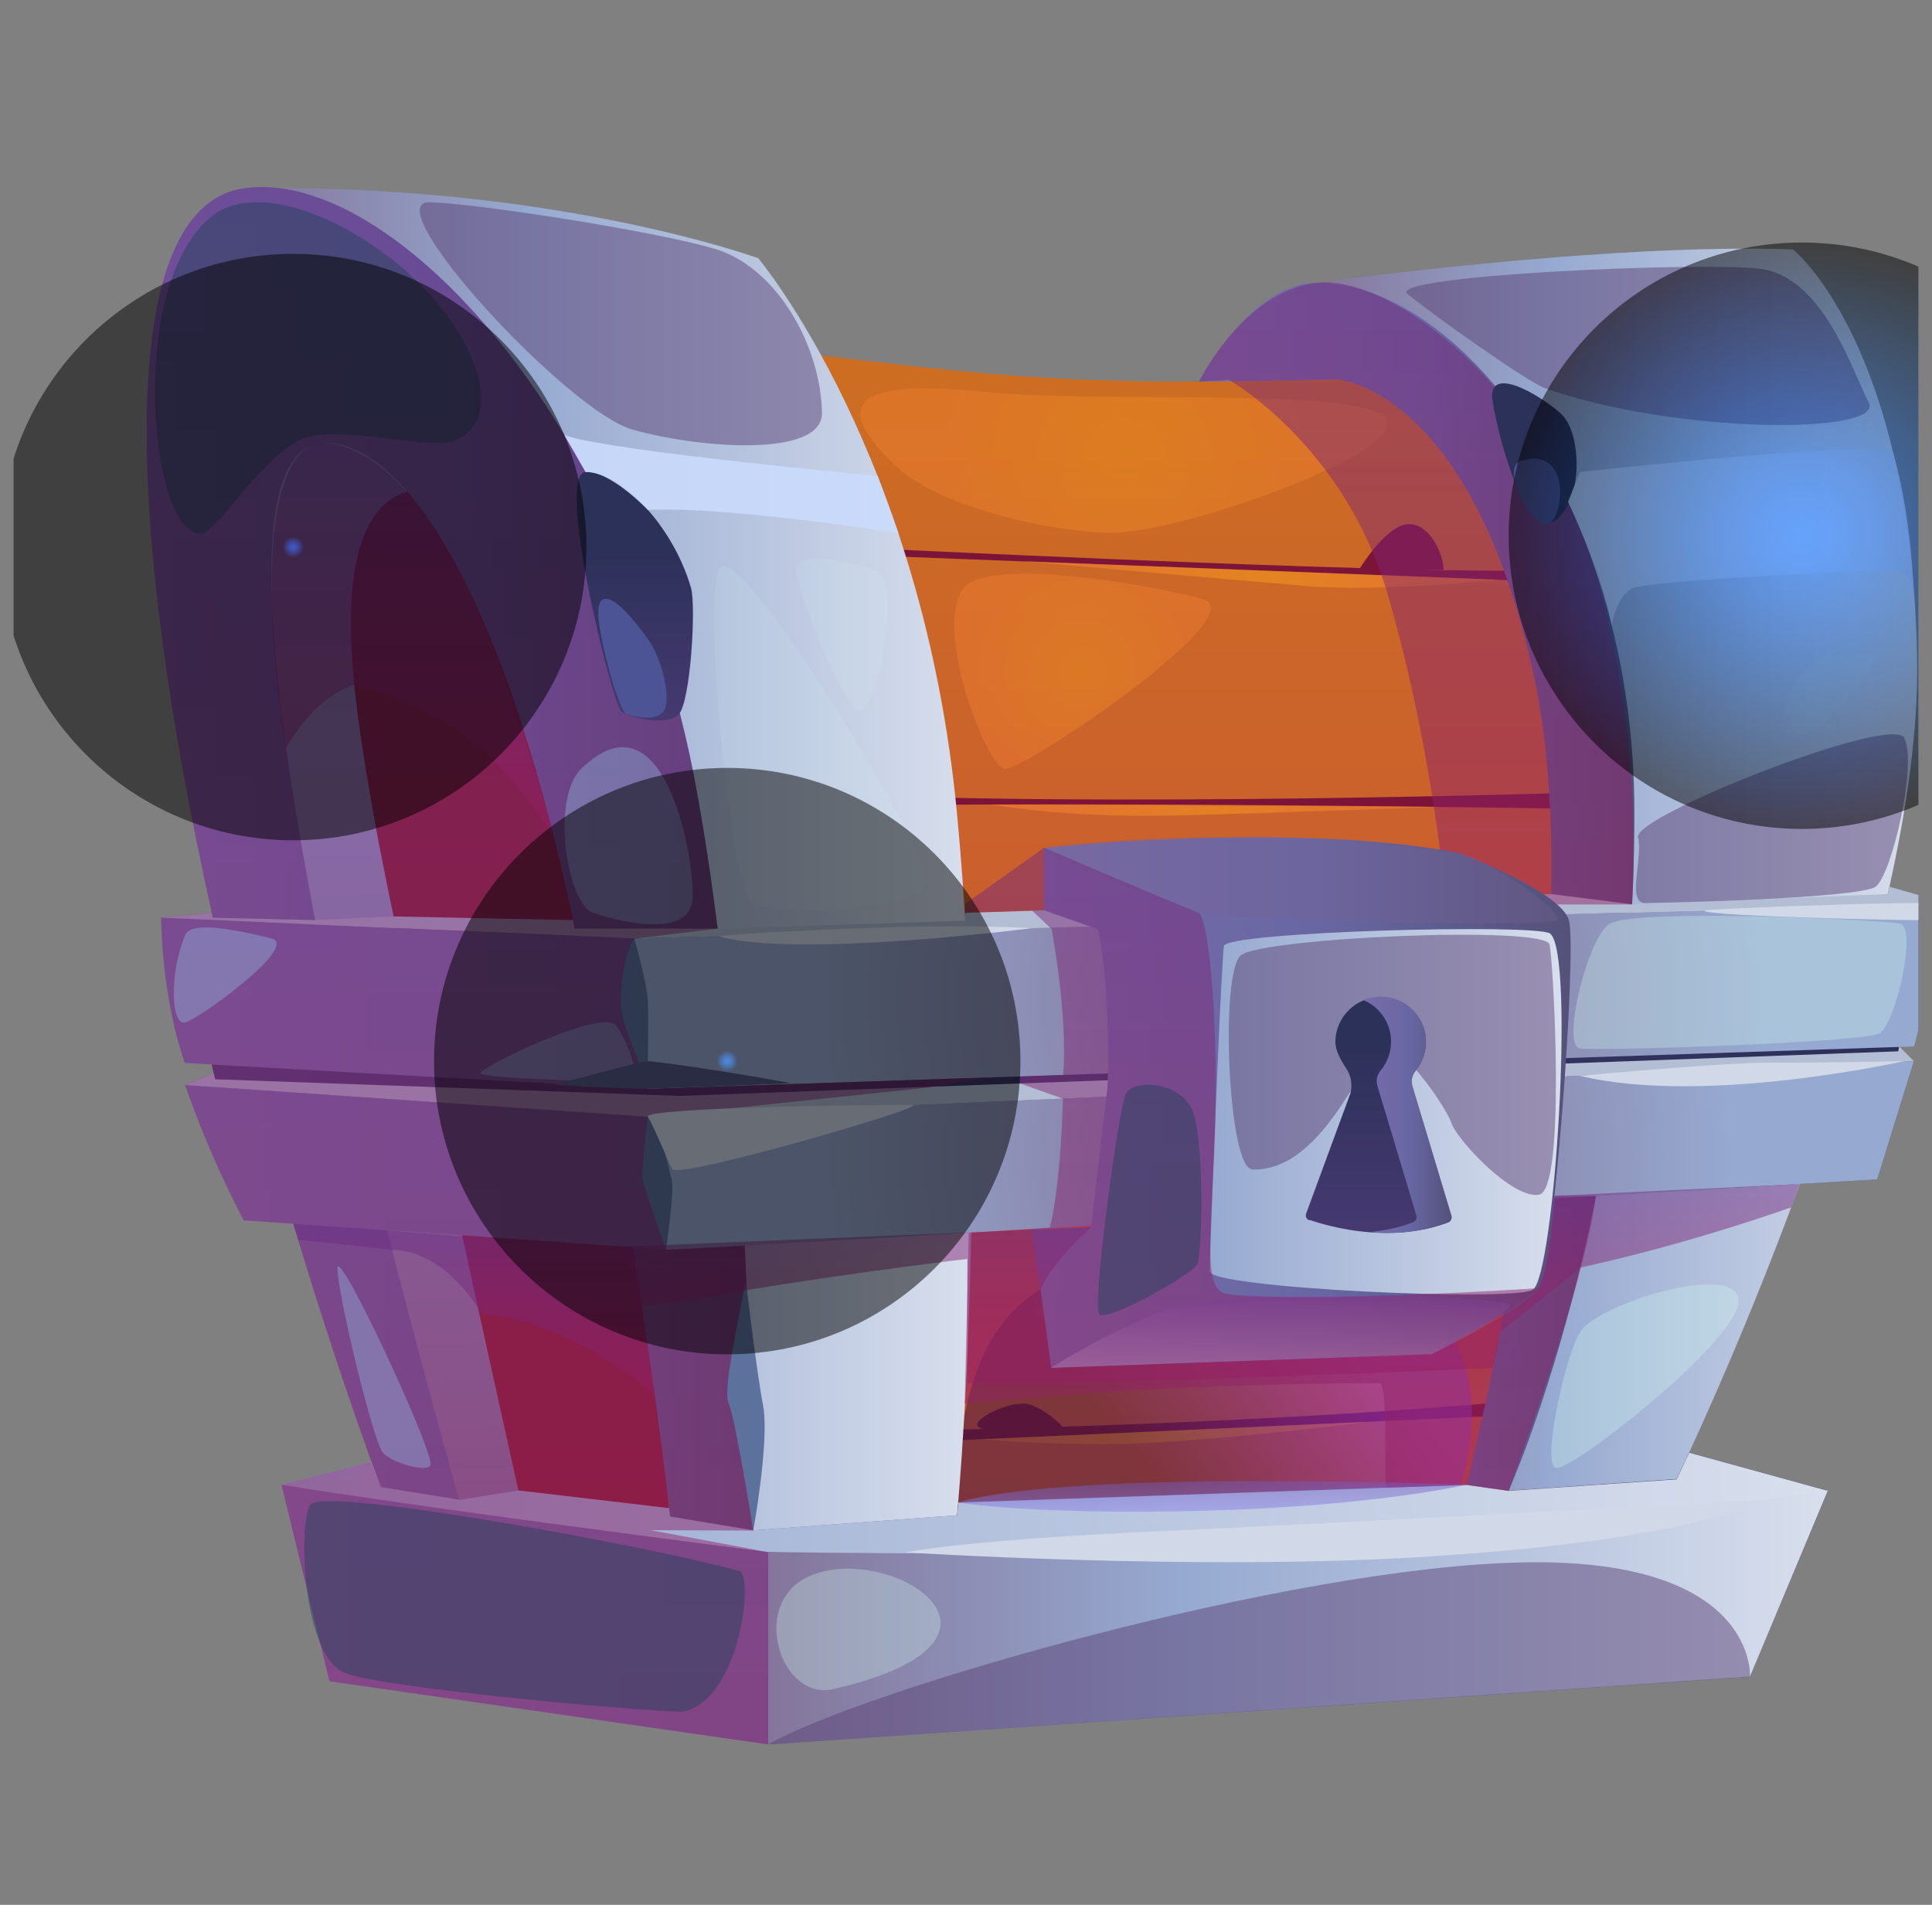 <svg width="71" height="70" viewBox="0 0 71 70" fill="none" xmlns="http://www.w3.org/2000/svg">
<rect x="0" y="0" width="71" height="70" fill="#808080" stroke="none"/>
<g clip-path="url(#clip0_192_3237)">
<g clip-path="url(#clip1_192_3237)">
<path d="M15.08 55.871C15.08 55.871 5.889 24.77 7.709 17.382C9.536 9.995 13.771 5.886 21.487 18.465C30.482 33.121 27.878 57.055 27.878 57.055L15.08 55.871Z" fill="#8C1927"/>
<path d="M58.916 55.808L27.878 57.055C27.878 57.055 28.96 41.316 25.557 28.808C22.154 16.3 16.013 11.407 13.77 10.576C13.77 10.576 28.458 13.148 37.422 13.814C46.385 14.481 57.921 13.399 61.575 12.654C61.575 12.654 66.061 35.725 58.916 55.808Z" fill="url(#paint0_linear_192_3237)"/>
<path d="M29.266 20.018C29.266 20.018 51.553 21.139 56.776 20.951L57.215 21.39L28.223 20.268L29.266 20.018Z" fill="#7C1338"/>
<path d="M29.086 29.106C40.104 29.726 58.65 29.106 58.65 29.106L57.968 29.726C57.968 29.726 36.614 29.349 26.78 29.726L29.086 29.106Z" fill="#7C1338"/>
<path d="M33.273 52.57C33.273 52.57 47.06 52.397 58.023 51.26C58.203 51.244 57.717 51.911 57.717 51.911C57.717 51.911 32.066 53.064 32.254 53.064C32.442 53.064 33.273 52.57 33.273 52.57Z" fill="#7C1338"/>
<path opacity="0.46" d="M37.579 20.621C37.579 20.621 45.389 21.319 48.063 21.539C50.738 21.758 55.129 21.304 55.129 21.304L37.579 20.621Z" fill="url(#paint1_radial_192_3237)"/>
<path opacity="0.46" d="M36.426 29.561L52.831 29.647C52.831 29.647 47.106 29.875 43.091 29.969C39.076 30.063 36.434 29.561 36.434 29.561H36.426Z" fill="url(#paint2_radial_192_3237)"/>
<path opacity="0.46" d="M36.159 52.891C36.285 52.891 50.243 52.255 50.243 52.255C50.243 52.255 43.437 53.134 40.143 53.071C36.842 53.008 36.159 52.891 36.159 52.891Z" fill="url(#paint3_radial_192_3237)"/>
<path style="mix-blend-mode:screen" opacity="0.3" d="M33.023 17.21C34.403 18.488 38.088 19.492 40.7 19.578C43.311 19.665 51.82 16.583 50.926 15.391C50.032 14.191 40.582 14.85 36.097 14.395C31.611 13.94 30.325 14.724 33.023 17.218V17.21Z" fill="url(#paint4_radial_192_3237)"/>
<path style="mix-blend-mode:screen" opacity="0.3" d="M35.43 21.602C34.261 22.935 36.222 28.173 36.92 28.252C37.626 28.338 46.134 22.566 44.221 22.025C42.315 21.484 36.418 20.465 35.422 21.594L35.43 21.602Z" fill="url(#paint5_radial_192_3237)"/>
<path d="M53.051 20.943C53.051 20.386 52.549 19.202 51.725 19.265C50.91 19.327 49.937 20.943 49.937 20.943H53.051Z" fill="#7C1338"/>
<path d="M36.159 52.514C35.226 52.373 37.202 51.33 37.924 51.636C38.645 51.95 39.045 52.428 39.045 52.428C39.045 52.428 37.665 52.734 36.159 52.506V52.514Z" fill="#7C1338"/>
<path style="mix-blend-mode:soft-light" opacity="0.5" d="M35.171 55.682C34.983 42.735 44.652 47.088 50.094 47.456C55.537 47.825 54.078 54.302 53.341 55.298C52.604 56.302 35.187 56.984 35.171 55.675V55.682Z" fill="url(#paint6_linear_192_3237)"/>
<path d="M27.878 9.494C27.878 9.494 20.326 6.726 8.955 6.922C8.955 6.922 18.828 10.145 22.898 21.437C26.968 32.729 27.682 56.616 27.682 56.616L35.171 55.683C35.171 55.683 36.402 42.9 35.171 29.914C33.924 16.716 27.87 9.494 27.87 9.494H27.878Z" fill="url(#paint7_linear_192_3237)"/>
<path d="M48.377 10.396C48.377 10.396 58.917 8.921 65.888 9.165C65.888 9.165 70.201 12.568 70.452 24.103C70.703 35.639 61.614 54.358 61.614 54.358L55.443 54.781C55.443 54.781 60.281 42.681 59.419 29.248C58.336 12.482 48.377 10.388 48.377 10.388V10.396Z" fill="url(#paint8_linear_192_3237)"/>
<path d="M16.256 17.963C11.402 17.406 13.018 25.867 13.771 30.165C14.515 34.462 19.558 57.055 19.558 57.055H16.633C16.633 57.055 11.841 39.128 10.03 29.483C8.218 19.837 9.097 16.222 11.277 15.289C13.457 14.355 16.256 17.963 16.256 17.963Z" fill="url(#paint9_linear_192_3237)"/>
<path d="M23.91 56.231L24.616 55.737L24.584 55.431C24.483 54.451 24.098 51.134 23.244 45.841C23.008 44.359 22.734 42.727 22.412 40.947C22.357 40.61 22.295 40.265 22.232 39.92C21.989 38.571 21.722 37.136 21.432 35.638C21.354 35.215 21.267 34.799 21.181 34.392C21.157 34.297 21.142 34.211 21.126 34.125L21.063 33.811C18.405 21.327 14.704 16.277 11.975 16.277C9.246 16.277 9.528 22.919 11.473 33.231C11.512 33.419 11.543 33.615 11.582 33.811C11.59 33.866 11.606 33.921 11.614 33.968C11.943 35.654 12.351 37.505 12.798 39.395C12.869 39.693 12.939 39.998 13.01 40.297C13.402 41.951 13.818 43.621 14.225 45.213C15.472 50.107 16.633 54.263 16.876 55.118C16.907 55.22 16.923 55.275 16.923 55.275L19.056 55.729L14.217 55.235C14.147 55.039 14.076 54.851 14.006 54.655L13.982 54.6C12.845 51.503 11.771 48.256 10.79 44.978C10.296 43.339 9.834 41.692 9.395 40.053C9.316 39.771 9.246 39.481 9.167 39.199C8.689 37.387 8.25 35.584 7.858 33.811C7.858 33.78 7.842 33.756 7.834 33.725L7.795 33.545C4.674 19.625 4.133 7.635 8.955 6.921C14.374 6.121 23.063 15.469 25.557 28.808C25.87 30.502 26.145 32.298 26.372 34.125C26.388 34.219 26.396 34.313 26.412 34.407C26.631 36.219 26.819 38.062 26.968 39.873C27 40.218 27.023 40.563 27.055 40.9C27.188 42.578 27.29 44.218 27.368 45.762C27.368 45.762 27.368 45.77 27.368 45.778C27.643 50.899 27.682 55.016 27.682 56.239C27.682 56.482 27.682 56.616 27.682 56.616L23.902 56.231H23.91Z" fill="url(#paint10_linear_192_3237)"/>
<path d="M48.377 10.395C45.962 10.395 44.064 14.018 44.064 14.018C44.064 14.018 47.71 13.995 49.083 13.932C49.083 13.932 54.008 14.159 56.344 24.722C58.752 35.591 53.898 54.561 53.898 54.561L55.443 54.78C55.443 54.78 60.062 44.578 60.062 29.843C60.062 18.645 53.733 10.395 48.385 10.395H48.377Z" fill="url(#paint11_linear_192_3237)"/>
<path d="M7.709 38.807L7.999 40.062L23.863 41.45L69.668 39.183L69.981 37.442L23.047 38.595L7.709 38.807Z" fill="url(#paint12_linear_192_3237)"/>
<path d="M71.699 33.231L70.46 37.991L26.968 39.873L26.482 39.897L23.816 40.014L22.232 39.928L12.79 39.403L9.159 39.199L6.799 39.066C5.928 36.595 5.928 33.725 5.928 33.725L7.842 33.812L11.606 33.976L21.173 34.4L23.306 34.494L26.404 34.415L71.699 33.239V33.231Z" fill="url(#paint13_linear_192_3237)"/>
<path d="M70.335 38.995L68.986 43.339L27.369 45.755L24.475 45.919L23.244 45.833L14.218 45.206L10.783 44.97L8.963 44.845C7.599 42.257 6.807 39.865 6.807 39.865L9.387 40.046L13.01 40.297L22.42 40.947L23.816 41.042L27.055 40.901L70.342 38.995H70.335Z" fill="url(#paint14_linear_192_3237)"/>
<path d="M23.314 34.486L23.816 40.014L70.342 38.454L71.699 33.231L23.314 34.486Z" fill="url(#paint15_radial_192_3237)"/>
<path d="M24.475 45.927L23.808 41.042L70.334 38.995L68.986 43.339C68.986 43.339 24.882 45.951 24.475 45.927Z" fill="url(#paint16_radial_192_3237)"/>
<path d="M6.799 39.873L7.858 39.45L7.905 39.661L24.977 40.273L69.762 38.634L69.793 38.454L70.334 38.995L23.808 41.042L6.799 39.873Z" fill="#B3BED4"/>
<path d="M67.174 54.781L64.312 61.619L28.231 64.105L12.108 61.784L10.344 54.561L13.645 53.73L13.974 54.593L13.99 54.655L16.868 55.118L19.056 54.781L24.585 55.432L24.616 55.738L27.682 56.239L35.179 55.683L35.218 55.212L53.898 54.561L55.443 54.781L61.614 54.35L62.077 53.377L67.174 54.781Z" fill="url(#paint17_linear_192_3237)"/>
<path d="M67.174 54.78C67.174 54.78 61.983 56.639 50.784 57.054C39.578 57.47 28.231 57.039 28.231 57.039C14.21 55.235 10.351 54.561 10.351 54.561L13.653 53.73L13.998 54.647L16.813 55.102C16.868 55.11 16.915 55.11 16.97 55.102L19.064 54.773L24.592 55.423L24.624 55.729L27.69 56.239L35.179 55.682L35.218 55.219L53.898 54.569L55.443 54.788L61.614 54.365L62.077 53.385L67.174 54.788V54.78Z" fill="url(#paint18_linear_192_3237)"/>
<path d="M28.231 57.039V64.104L64.312 61.611L67.174 54.773C67.174 54.773 59.583 56.004 48.871 56.733C41.045 57.266 28.223 57.031 28.223 57.031L28.231 57.039Z" fill="url(#paint19_linear_192_3237)"/>
<path d="M71.699 33.231L26.404 34.408L23.306 34.486L21.181 34.392L11.606 33.976L7.842 33.804L5.928 33.725L7.779 33.545L7.818 33.725L11.575 33.812L14.468 33.678L21.056 33.812L21.118 34.125H26.372L35.477 33.835L35.461 33.545L57.011 32.855L59.975 33.231L69.378 32.855L69.44 32.588L71.699 33.231Z" fill="#B3BED4"/>
<path d="M33.273 57.047C33.273 57.047 35.43 56.592 42.739 56.263C50.039 55.933 64.892 55.11 64.892 55.11C64.892 55.11 62.351 56.615 52.063 57.227C43.774 57.721 33.273 57.047 33.273 57.047Z" fill="#D1D9E8"/>
<path style="mix-blend-mode:multiply" opacity="0.49" d="M44.064 14.018C44.064 14.018 45.664 10.732 48.377 10.395C51.09 10.05 56.54 14.245 58.517 20.629C60.493 27.012 59.975 33.239 59.975 33.239H56.995L53.043 32.352C53.043 32.352 52.58 27.263 50.988 21.813C49.389 16.355 45.162 13.955 45.162 13.955L44.064 14.026V14.018Z" fill="url(#paint20_linear_192_3237)"/>
<path d="M38.37 33.45V31.161C38.37 31.161 47.71 30.165 53.647 31.357C53.647 31.357 57.348 32.752 57.654 33.811C57.968 34.87 57.081 46.829 56.532 47.339C55.544 48.264 52.611 49.77 52.611 49.77L38.629 50.271L37.916 45.174L40.096 45.103C40.096 45.103 40.441 42.194 40.692 40.014L40.723 39.316C40.723 39.316 40.786 36.015 40.347 34.148L38.363 33.45H38.37Z" fill="url(#paint21_linear_192_3237)"/>
<path d="M44.974 34.769C44.84 36.164 44.456 46.1 44.456 46.72C44.456 47.339 55.513 47.841 56.321 47.402C57.129 46.963 57.889 34.988 56.964 34.306C56.47 33.937 45.021 34.235 44.974 34.769Z" fill="url(#paint22_linear_192_3237)"/>
<g style="mix-blend-mode:soft-light" opacity="0.5">
<path d="M46.017 42.971C45.13 42.947 44.825 35.741 45.601 35.105C46.377 34.462 56.807 33.992 56.948 34.713C57.09 35.435 57.552 43.739 56.556 43.904C55.56 44.069 53.545 41.873 53.349 41.293C53.153 40.712 51.686 38.548 50.926 38.47C50.165 38.391 48.793 43.049 46.017 42.979V42.971Z" fill="#594275"/>
</g>
<g style="mix-blend-mode:screen" opacity="0.31">
<path d="M38.371 31.153C38.371 31.153 39.265 31.953 44.033 33.537C44.707 33.764 57.191 34.117 57.223 33.811C57.285 33.231 54.321 31.451 53.647 31.357C47.507 30.471 41.492 30.714 38.371 31.161V31.153Z" fill="#776191"/>
</g>
<path style="mix-blend-mode:multiply" opacity="0.5" d="M42.762 48.162C40.464 49.064 38.629 50.264 38.629 50.264L52.612 49.762C52.612 49.762 55.537 48.295 55.497 47.958C55.458 47.613 44.856 47.331 42.762 48.154V48.162Z" fill="url(#paint23_linear_192_3237)"/>
<path d="M48.126 44.83C48.785 45.057 51.075 45.731 53.215 44.924C53.31 44.885 53.357 44.782 53.333 44.688L51.89 39.897C51.843 39.701 51.89 39.497 52.023 39.348C52.298 39.011 52.447 38.556 52.384 38.07C52.282 37.325 51.671 36.729 50.926 36.65C49.922 36.541 49.075 37.325 49.075 38.297C49.075 38.603 49.279 38.972 49.467 39.254C49.655 39.528 49.71 39.866 49.624 40.187L48.001 44.594C47.961 44.696 48.016 44.814 48.118 44.845L48.126 44.83Z" fill="url(#paint24_linear_192_3237)"/>
<path d="M53.223 44.916C52.227 45.292 51.192 45.355 50.314 45.276C50.847 45.229 51.396 45.12 51.937 44.916C52.031 44.877 52.078 44.775 52.055 44.68L50.612 39.881C50.565 39.685 50.612 39.481 50.745 39.332C51.02 38.995 51.169 38.54 51.106 38.054C51.027 37.466 50.635 36.972 50.102 36.752C50.353 36.65 50.635 36.603 50.933 36.635C51.678 36.713 52.29 37.317 52.392 38.054C52.455 38.54 52.313 38.995 52.031 39.332C51.906 39.489 51.851 39.693 51.898 39.881L53.341 44.68C53.372 44.775 53.317 44.884 53.223 44.916Z" fill="url(#paint25_linear_192_3237)"/>
<path d="M54.854 14.764C55.09 16.175 55.889 18.998 56.697 19.163C57.129 19.249 57.254 19.093 57.489 18.771C58.148 17.877 58.062 15.862 57.379 15.219C56.697 14.575 54.603 13.297 54.854 14.764Z" fill="url(#paint26_linear_192_3237)"/>
<path d="M55.913 16.928C55.137 17.155 56.18 19.202 56.807 19.265C57.427 19.327 57.866 16.363 55.913 16.928Z" fill="#4C5496"/>
<path style="mix-blend-mode:multiply" opacity="0.49" d="M55.442 54.781C55.442 54.781 58.211 47.402 58.65 43.944H57.128C57.128 43.944 56.909 46.531 56.54 47.339C56.54 47.339 48.197 47.888 45.169 47.566C44.213 47.465 44.471 45.92 44.636 41.991C44.801 38.062 44.456 33.678 44.032 33.537C43.617 33.396 38.37 31.153 38.37 31.153L35.446 33.231L35.469 33.545L37.931 33.467L38.645 34.141C38.645 34.141 39.257 37.364 39.069 39.505L37.492 39.56V39.819L39.061 40.375C39.061 40.375 39.006 43.395 38.582 45.112L35.602 45.308L35.453 51.582C35.453 51.582 42.48 50.829 50.682 50.829C51.004 50.829 50.863 53.275 50.933 54.671L53.905 54.569L55.45 54.789L55.442 54.781Z" fill="url(#paint27_linear_192_3237)"/>
<path style="mix-blend-mode:multiply" opacity="0.49" d="M28.231 57.039V64.105L12.108 61.784L10.344 54.561L13.645 53.73L13.966 54.593C12.829 51.495 11.755 48.248 10.775 44.971L8.956 44.845C7.591 42.257 6.799 39.865 6.799 39.865L7.858 39.442C7.779 39.16 7.858 39.395 7.779 39.113L6.791 39.058C5.921 36.587 5.921 33.717 5.921 33.717L7.779 33.537C4.674 19.625 4.133 7.635 8.956 6.921C14.374 6.122 23.063 15.469 25.557 28.808C25.871 30.502 26.145 32.298 26.372 34.125L23.314 34.494L23.816 40.014L36.387 39.591L34.042 39.975L23.808 41.05L24.475 45.935L27.368 45.786L27.682 56.247L23.91 56.232L28.231 57.039Z" fill="url(#paint28_linear_192_3237)"/>
<path style="mix-blend-mode:multiply" opacity="0.49" d="M14.398 45.927C16.421 45.951 17.692 48.272 17.692 48.272C17.692 48.272 20.758 48.398 24.059 51.26L23.244 45.841L17.072 45.441L14.218 45.214L10.783 44.978L10.955 45.559L14.398 45.927Z" fill="url(#paint29_linear_192_3237)"/>
<path style="mix-blend-mode:multiply" opacity="0.49" d="M11.967 16.277C9.991 16.151 9.458 20.935 10.501 27.514C10.501 27.514 11.402 25.742 12.963 25.177C12.963 25.177 15.621 25.64 17.856 27.671C19.213 28.91 20.358 30.761 20.358 30.761C20.358 30.761 18.507 23.789 16.547 20.37C14.586 16.943 12.877 16.34 11.975 16.285L11.967 16.277Z" fill="url(#paint30_linear_192_3237)"/>
<path d="M23.306 34.486C22.938 35.011 22.687 36.674 22.898 37.443C23.102 38.211 23.792 39.772 23.792 39.772C23.792 39.772 23.847 37.544 23.808 36.8C23.769 36.054 23.306 34.486 23.306 34.486Z" fill="#5C719C"/>
<path d="M23.808 41.041C24.389 41.779 24.561 42.939 24.679 43.316C24.804 43.692 24.475 45.927 24.475 45.927C24.475 45.927 23.604 43.535 23.604 43.175C23.604 42.814 23.808 41.041 23.808 41.041Z" fill="#5C719C"/>
<path d="M27.408 47.049C27.094 48.751 26.553 51.127 26.78 51.581C27.008 52.036 27.682 56.247 27.682 56.247C27.682 56.247 28.286 52.922 28.043 51.652C27.8 50.382 27.408 47.057 27.408 47.057V47.049Z" fill="#5C719C"/>
<path d="M21.526 17.343C20.381 17.374 22.514 25.883 22.828 26.134C23.142 26.385 24.498 26.691 24.938 26.259C25.377 25.828 25.588 22.252 25.392 21.601C24.718 19.264 22.765 17.312 21.526 17.351V17.343Z" fill="url(#paint31_linear_192_3237)"/>
<path d="M23.832 23.515C22.577 21.75 21.942 21.648 21.989 22.605C22.036 23.562 22.742 26.142 23.024 26.244C23.314 26.346 24.224 26.558 24.435 26.048C24.647 25.546 24.302 24.174 23.832 23.515Z" fill="#4C5496"/>
<g style="mix-blend-mode:soft-light" opacity="0.5">
<path d="M41.366 40.203C41.108 40.783 40.112 48.005 40.402 48.296C40.692 48.594 43.782 46.853 43.993 46.461C44.197 46.069 44.276 41.7 43.782 40.72C43.288 39.74 41.625 39.646 41.374 40.203H41.366Z" fill="#25425C"/>
</g>
<g style="mix-blend-mode:soft-light" opacity="0.29">
<path d="M22.64 37.693C23.102 38.258 23.541 39.771 23.306 39.771C23.071 39.771 17.715 39.646 17.66 39.442C17.597 39.246 22.106 37.042 22.64 37.685V37.693Z" fill="#9CE5FF"/>
</g>
<g style="mix-blend-mode:soft-light" opacity="0.5">
<path d="M27.172 57.737C24.412 56.929 11.857 54.584 11.402 55.298C10.947 56.011 11.112 60.881 12.688 61.485C14.264 62.089 24.686 62.975 25.094 62.897C27.172 62.52 27.721 57.894 27.172 57.729V57.737Z" fill="#25425C"/>
</g>
<g style="mix-blend-mode:soft-light" opacity="0.5">
<path d="M7.709 8.004C4.572 10.694 5.576 20.018 7.466 19.586C8.069 19.445 9.991 16.238 11.481 16.018C12.97 15.799 14.798 16.285 16.17 16.285C17.542 16.285 18.578 14.669 16.531 11.736C14.484 8.804 9.748 6.255 7.709 8.004Z" fill="#25425C"/>
</g>
<path d="M58.069 39.536C62.641 40.642 69.981 38.995 69.981 38.995C69.981 38.995 66.805 39.066 65.159 39.05C63.512 39.026 58.069 39.536 58.069 39.536Z" fill="#D1D9E8"/>
<path d="M26.404 34.408C29.29 35.223 37.916 34.11 37.916 34.11C37.916 34.11 35.783 33.953 31.619 34.11C27.462 34.267 26.404 34.408 26.404 34.408Z" fill="#D1D9E8"/>
<g style="mix-blend-mode:soft-light" opacity="0.5">
<path d="M51.725 10.803C52.902 11.752 56.18 14.057 56.783 14.269C61.638 15.971 69.291 15.971 68.672 14.787C68.052 13.602 66.994 10.121 64.625 9.87C62.257 9.619 50.894 10.129 51.725 10.803Z" fill="#594275"/>
</g>
<g style="mix-blend-mode:soft-light" opacity="0.3">
<path d="M58.07 48.947C57.56 49.707 56.619 53.832 57.184 53.95C57.74 54.075 63.951 49.221 63.888 47.786C63.826 46.351 58.775 47.88 58.07 48.939V48.947Z" fill="#D2FFF1"/>
</g>
<g style="mix-blend-mode:soft-light" opacity="0.1">
<path d="M66.304 24.668C65.198 25.891 65.559 26.981 66.304 26.981C67.049 26.981 69.04 24.378 68.915 24.189C68.79 23.993 67.135 23.742 66.304 24.668Z" fill="#D2FFF1"/>
</g>
<g style="mix-blend-mode:soft-light" opacity="0.5">
<path d="M15.762 7.431C13.817 7.463 20.852 15.101 23.236 15.783C25.612 16.465 30.238 16.85 30.207 15.164C30.16 12.717 28.56 9.823 26.255 9.141C23.949 8.459 17.087 7.416 15.762 7.439V7.431Z" fill="#594275"/>
</g>
<g style="mix-blend-mode:soft-light" opacity="0.1">
<path d="M26.404 20.943C25.855 22.731 26.914 32.878 27.682 33.231C28.459 33.584 34.058 33.592 34.058 32.345C34.058 31.098 26.906 19.328 26.404 20.943Z" fill="#D2FFF1"/>
</g>
<g style="mix-blend-mode:soft-light" opacity="0.1">
<path d="M29.266 20.943C29.266 21.649 30.984 26.111 31.619 26.111C32.254 26.111 33.187 21.249 32.16 20.943C31.133 20.637 29.258 20.167 29.266 20.943Z" fill="#D2FFF1"/>
</g>
<path style="mix-blend-mode:multiply" opacity="0.49" d="M35.218 55.212C39.335 53.981 53.898 54.561 53.898 54.561C53.898 54.561 50.51 55.353 44.276 55.518C38.041 55.683 35.218 55.22 35.218 55.22V55.212Z" fill="url(#paint32_linear_192_3237)"/>
<g style="mix-blend-mode:soft-light" opacity="0.5">
<path d="M28.231 64.104C31.697 62.113 47.428 57.564 56.015 57.415C64.602 57.258 64.312 61.618 64.312 61.618L28.231 64.112V64.104Z" fill="#594275"/>
</g>
<path d="M20.35 39.858C20.499 39.834 23.643 38.979 23.808 38.995C25.165 39.121 28.325 39.662 29.062 39.803C29.133 39.819 24.004 40.007 23.816 40.007C22.553 40.007 20.24 39.873 20.35 39.85V39.858Z" fill="#545887"/>
<path d="M71.55 33.812C71.471 33.866 62.681 33.686 62.633 33.467C62.618 33.388 71.699 33.059 71.699 33.231C71.699 33.482 71.62 33.764 71.55 33.812Z" fill="#D1D9E8"/>
<path d="M23.808 41.041C24.059 41.449 24.608 42.822 24.71 42.963C24.969 43.339 34.199 40.641 33.54 40.61C32.881 40.579 23.596 40.688 23.808 41.041Z" fill="#D1D9E8"/>
<path style="mix-blend-mode:multiply" opacity="0.49" d="M65.825 44.367C65.825 44.367 62.187 45.684 58.062 46.586C58.062 46.586 57.136 47.394 55.121 48.946C55.121 48.946 55.035 49.707 54.854 50.272C54.854 50.272 39.492 50.954 35.548 50.828V46.264C35.548 46.264 31.87 46.688 27.439 47.409C27.439 47.409 24.93 47.919 23.557 48.005L23.369 47.049L22.82 45.818L40.096 45.104C40.096 45.104 38.747 46.264 38.253 47.347L38.629 50.272L52.612 49.77C52.612 49.77 56.054 48.092 56.533 47.339C57.011 46.594 57.121 43.943 57.121 43.943L66.139 43.512L65.825 44.367Z" fill="url(#paint33_linear_192_3237)"/>
<g style="mix-blend-mode:soft-light" opacity="0.5">
<path d="M69.982 27.114C69.488 26.244 59.999 30 60.195 30.769C60.391 31.537 59.764 33.184 60.454 33.184C61.144 33.184 68.319 33.012 68.923 32.588C69.527 32.165 70.476 27.993 69.974 27.114H69.982Z" fill="#594275"/>
</g>
<g style="mix-blend-mode:soft-light" opacity="0.3">
<path d="M59.175 33.929C58.367 34.368 57.356 38.43 58.062 38.532C58.767 38.626 68.476 38.313 69.072 37.975C69.66 37.63 70.483 34.07 69.817 33.937C69.15 33.803 60.202 33.38 59.175 33.937V33.929Z" fill="#D2FFF1"/>
</g>
<g style="mix-blend-mode:soft-light" opacity="0.29">
<path d="M6.799 34.376C6.195 35.866 6.305 37.693 6.799 37.575C7.293 37.466 11.041 34.752 9.975 34.486C8.908 34.227 7.034 33.788 6.799 34.368V34.376Z" fill="#9CE5FF"/>
</g>
<g style="mix-blend-mode:soft-light" opacity="0.3">
<path d="M29.58 58.004C27.58 59.078 28.725 62.505 30.615 62.074C38.63 60.231 32.426 56.475 29.58 58.004Z" fill="#D2FFF1"/>
</g>
<g style="mix-blend-mode:soft-light" opacity="0.29">
<path d="M12.398 46.633C12.445 47.73 13.708 52.914 14.061 53.369C14.367 53.769 15.817 54.161 15.825 53.808C15.841 53.102 12.359 45.629 12.398 46.633Z" fill="#9CE5FF"/>
</g>
<g style="mix-blend-mode:soft-light" opacity="0.29">
<path d="M21.361 28.252C20.216 29.365 20.867 33.223 21.777 33.537C22.687 33.851 25.4 34.556 25.455 32.98C25.51 31.404 24.388 25.303 21.361 28.252Z" fill="#9CE5FF"/>
</g>
<g style="mix-blend-mode:soft-light" opacity="0.9">
<path d="M69.574 16.637C69.417 16.104 58.062 17.343 58.062 17.343L57.623 18.441C57.623 18.441 58.877 21.045 59.23 22.989C59.23 22.989 59.395 21.852 60.038 21.601C60.728 21.335 68.954 20.919 69.668 20.951C70.382 20.982 70.335 22.009 70.335 22.009C70.335 22.009 70.28 19.053 69.574 16.645V16.637Z" fill="#CADAFC"/>
</g>
<g style="mix-blend-mode:soft-light" opacity="0.9">
<path d="M20.75 15.995C22.514 16.599 32.254 17.485 32.254 17.485C32.356 17.752 33.023 19.594 33.023 19.594C33.023 19.594 26.694 18.591 23.808 18.74C23.808 18.74 22.428 17.289 21.518 17.344L20.742 15.995H20.75Z" fill="#CADAFC"/>
</g>
<path style="mix-blend-mode:color-dodge" opacity="0.5" d="M66.217 30.462C72.168 30.462 76.992 25.638 76.992 19.688C76.992 13.737 72.168 8.913 66.217 8.913C60.267 8.913 55.443 13.737 55.443 19.688C55.443 25.638 60.267 30.462 66.217 30.462Z" fill="url(#paint34_radial_192_3237)"/>
<path style="mix-blend-mode:color-dodge" opacity="0.5" d="M26.725 49.77C32.676 49.77 37.5 44.946 37.5 38.995C37.5 33.044 32.676 28.22 26.725 28.22C20.774 28.22 15.95 33.044 15.95 38.995C15.95 44.946 20.774 49.77 26.725 49.77Z" fill="url(#paint35_radial_192_3237)"/>
<path style="mix-blend-mode:color-dodge" opacity="0.5" d="M10.775 30.879C16.726 30.879 21.55 26.055 21.55 20.104C21.55 14.153 16.726 9.329 10.775 9.329C4.824 9.329 0 14.153 0 20.104C0 26.055 4.824 30.879 10.775 30.879Z" fill="url(#paint36_radial_192_3237)"/>
</g>
</g>
<defs>
<linearGradient id="paint0_linear_192_3237" x1="38.371" y1="12.442" x2="38.371" y2="60.725" gradientUnits="userSpaceOnUse">
<stop offset="0.02" stop-color="#CD6D22"/>
<stop offset="0.95" stop-color="#C74D3E"/>
</linearGradient>
<radialGradient id="paint1_radial_192_3237" cx="0" cy="0" r="1" gradientUnits="userSpaceOnUse" gradientTransform="translate(46.354 21.115) scale(6.219 6.219)">
<stop offset="0.02" stop-color="#FFA41A"/>
<stop offset="1" stop-color="#FF8836"/>
</radialGradient>
<radialGradient id="paint2_radial_192_3237" cx="0" cy="0" r="1" gradientUnits="userSpaceOnUse" gradientTransform="translate(44.629 29.773) scale(5.803 5.803)">
<stop offset="0.02" stop-color="#FFA41A"/>
<stop offset="1" stop-color="#FF8836"/>
</radialGradient>
<radialGradient id="paint3_radial_192_3237" cx="0" cy="0" r="1" gradientUnits="userSpaceOnUse" gradientTransform="translate(43.201 52.663) scale(4.987 4.987)">
<stop offset="0.02" stop-color="#FFA41A"/>
<stop offset="1" stop-color="#FF8836"/>
</radialGradient>
<radialGradient id="paint4_radial_192_3237" cx="0" cy="0" r="1" gradientUnits="userSpaceOnUse" gradientTransform="translate(41.304 16.928) scale(7.097)">
<stop offset="0.02" stop-color="#FFA41A"/>
<stop offset="1" stop-color="#FF8836"/>
</radialGradient>
<radialGradient id="paint5_radial_192_3237" cx="0" cy="0" r="1" gradientUnits="userSpaceOnUse" gradientTransform="translate(39.79 24.668) scale(4.188)">
<stop offset="0.02" stop-color="#FFA41A"/>
<stop offset="1" stop-color="#FF8836"/>
</radialGradient>
<linearGradient id="paint6_linear_192_3237" x1="42.111" y1="54.13" x2="49.412" y2="48.57" gradientUnits="userSpaceOnUse">
<stop stop-color="#36193B"/>
<stop offset="1" stop-color="#8E37E2"/>
</linearGradient>
<linearGradient id="paint7_linear_192_3237" x1="8.955" y1="31.765" x2="35.72" y2="31.765" gradientUnits="userSpaceOnUse">
<stop stop-color="#84759B"/>
<stop offset="0.39" stop-color="#96A9D0"/>
<stop offset="1" stop-color="#D8DFED"/>
</linearGradient>
<linearGradient id="paint8_linear_192_3237" x1="48.377" y1="31.961" x2="70.46" y2="31.961" gradientUnits="userSpaceOnUse">
<stop stop-color="#84759B"/>
<stop offset="0.39" stop-color="#96A9D0"/>
<stop offset="1" stop-color="#D8DFED"/>
</linearGradient>
<linearGradient id="paint9_linear_192_3237" x1="15.315" y1="57.502" x2="13.825" y2="30.612" gradientUnits="userSpaceOnUse">
<stop stop-color="#84759B"/>
<stop offset="1" stop-color="#96A9D0"/>
</linearGradient>
<linearGradient id="paint10_linear_192_3237" x1="5.387" y1="31.749" x2="27.69" y2="31.749" gradientUnits="userSpaceOnUse">
<stop stop-color="#786DAB"/>
<stop offset="0.53" stop-color="#6867A3"/>
<stop offset="1" stop-color="#54517A"/>
</linearGradient>
<linearGradient id="paint11_linear_192_3237" x1="44.064" y1="32.588" x2="60.062" y2="32.588" gradientUnits="userSpaceOnUse">
<stop stop-color="#786DAB"/>
<stop offset="0.53" stop-color="#6867A3"/>
<stop offset="1" stop-color="#54517A"/>
</linearGradient>
<linearGradient id="paint12_linear_192_3237" x1="7.709" y1="39.45" x2="69.981" y2="39.45" gradientUnits="userSpaceOnUse">
<stop stop-color="#453970"/>
<stop offset="1" stop-color="#2C3159"/>
</linearGradient>
<linearGradient id="paint13_linear_192_3237" x1="5.928" y1="36.619" x2="71.699" y2="36.619" gradientUnits="userSpaceOnUse">
<stop stop-color="#786DAB"/>
<stop offset="0.53" stop-color="#6867A3"/>
<stop offset="1" stop-color="#54517A"/>
</linearGradient>
<linearGradient id="paint14_linear_192_3237" x1="6.799" y1="42.461" x2="70.335" y2="42.461" gradientUnits="userSpaceOnUse">
<stop stop-color="#786DAB"/>
<stop offset="0.53" stop-color="#6867A3"/>
<stop offset="1" stop-color="#54517A"/>
</linearGradient>
<radialGradient id="paint15_radial_192_3237" cx="0" cy="0" r="1" gradientUnits="userSpaceOnUse" gradientTransform="translate(47.507 36.619) scale(17.276 17.276)">
<stop stop-color="#D8DFED"/>
<stop offset="0.15" stop-color="#84759B"/>
<stop offset="1" stop-color="#96A9D0"/>
</radialGradient>
<radialGradient id="paint16_radial_192_3237" cx="0" cy="0" r="1" gradientUnits="userSpaceOnUse" gradientTransform="translate(47.075 42.461) scale(16.633)">
<stop stop-color="#D8DFED"/>
<stop offset="0.15" stop-color="#84759B"/>
<stop offset="1" stop-color="#96A9D0"/>
</radialGradient>
<linearGradient id="paint17_linear_192_3237" x1="10.344" y1="58.741" x2="67.174" y2="58.741" gradientUnits="userSpaceOnUse">
<stop stop-color="#786DAB"/>
<stop offset="0.53" stop-color="#6867A3"/>
<stop offset="1" stop-color="#54517A"/>
</linearGradient>
<linearGradient id="paint18_linear_192_3237" x1="10.344" y1="55.306" x2="67.174" y2="55.306" gradientUnits="userSpaceOnUse">
<stop stop-color="#96A9D0"/>
<stop offset="1" stop-color="#D8DFED"/>
</linearGradient>
<linearGradient id="paint19_linear_192_3237" x1="28.231" y1="59.438" x2="67.174" y2="59.438" gradientUnits="userSpaceOnUse">
<stop stop-color="#84759B"/>
<stop offset="0.39" stop-color="#96A9D0"/>
<stop offset="1" stop-color="#D8DFED"/>
</linearGradient>
<linearGradient id="paint20_linear_192_3237" x1="52.055" y1="32.439" x2="52.055" y2="0.052" gradientUnits="userSpaceOnUse">
<stop stop-color="#941F63"/>
<stop offset="1" stop-color="#662D87"/>
</linearGradient>
<linearGradient id="paint21_linear_192_3237" x1="37.916" y1="40.516" x2="57.717" y2="40.516" gradientUnits="userSpaceOnUse">
<stop stop-color="#786DAB"/>
<stop offset="0.53" stop-color="#6867A3"/>
<stop offset="1" stop-color="#54517A"/>
</linearGradient>
<linearGradient id="paint22_linear_192_3237" x1="44.456" y1="40.854" x2="57.387" y2="40.854" gradientUnits="userSpaceOnUse">
<stop stop-color="#96A9D0"/>
<stop offset="1" stop-color="#D8DFED"/>
</linearGradient>
<linearGradient id="paint23_linear_192_3237" x1="47.067" y1="47.715" x2="47.067" y2="51.455" gradientUnits="userSpaceOnUse">
<stop stop-color="#705AB6"/>
<stop offset="1" stop-color="white"/>
</linearGradient>
<linearGradient id="paint24_linear_192_3237" x1="50.675" y1="45.01" x2="50.675" y2="38.282" gradientUnits="userSpaceOnUse">
<stop stop-color="#453970"/>
<stop offset="1" stop-color="#2C3159"/>
</linearGradient>
<linearGradient id="paint25_linear_192_3237" x1="50.102" y1="40.963" x2="53.349" y2="40.963" gradientUnits="userSpaceOnUse">
<stop stop-color="#786DAB"/>
<stop offset="0.53" stop-color="#6867A3"/>
<stop offset="1" stop-color="#54517A"/>
</linearGradient>
<linearGradient id="paint26_linear_192_3237" x1="56.391" y1="26.338" x2="56.391" y2="20.183" gradientUnits="userSpaceOnUse">
<stop stop-color="#453970"/>
<stop offset="1" stop-color="#2C3159"/>
</linearGradient>
<linearGradient id="paint27_linear_192_3237" x1="47.044" y1="53.965" x2="47.044" y2="20.496" gradientUnits="userSpaceOnUse">
<stop stop-color="#941F63"/>
<stop offset="1" stop-color="#662D87"/>
</linearGradient>
<linearGradient id="paint28_linear_192_3237" x1="20.891" y1="64.105" x2="20.891" y2="6.874" gradientUnits="userSpaceOnUse">
<stop stop-color="#941F63"/>
<stop offset="1" stop-color="#662D87"/>
</linearGradient>
<linearGradient id="paint29_linear_192_3237" x1="17.417" y1="51.26" x2="17.417" y2="44.978" gradientUnits="userSpaceOnUse">
<stop stop-color="#941F63"/>
<stop offset="1" stop-color="#662D87"/>
</linearGradient>
<linearGradient id="paint30_linear_192_3237" x1="15.166" y1="30.761" x2="15.166" y2="16.277" gradientUnits="userSpaceOnUse">
<stop stop-color="#941F63"/>
<stop offset="1" stop-color="#662D87"/>
</linearGradient>
<linearGradient id="paint31_linear_192_3237" x1="23.322" y1="26.338" x2="23.322" y2="20.182" gradientUnits="userSpaceOnUse">
<stop stop-color="#453970"/>
<stop offset="1" stop-color="#2C3159"/>
</linearGradient>
<linearGradient id="paint32_linear_192_3237" x1="44.558" y1="55.55" x2="44.558" y2="54.428" gradientUnits="userSpaceOnUse">
<stop stop-color="#8980EB"/>
<stop offset="1" stop-color="#705AB8"/>
</linearGradient>
<linearGradient id="paint33_linear_192_3237" x1="44.487" y1="48.633" x2="44.487" y2="42.626" gradientUnits="userSpaceOnUse">
<stop stop-color="#941F63"/>
<stop offset="1" stop-color="#662D87"/>
</linearGradient>
<radialGradient id="paint34_radial_192_3237" cx="0" cy="0" r="1" gradientUnits="userSpaceOnUse" gradientTransform="translate(66.217 19.688) scale(10.775)">
<stop stop-color="#056DFF"/>
<stop offset="0.09" stop-color="#0467F1"/>
<stop offset="0.26" stop-color="#0457CD"/>
<stop offset="0.49" stop-color="#023F93"/>
<stop offset="0.77" stop-color="#011D44"/>
<stop offset="1"/>
</radialGradient>
<radialGradient id="paint35_radial_192_3237" cx="0" cy="0" r="1" gradientUnits="userSpaceOnUse" gradientTransform="translate(26.725 38.995) scale(0.392)">
<stop stop-color="#056DFF"/>
<stop offset="0.09" stop-color="#0467F1"/>
<stop offset="0.26" stop-color="#0457CD"/>
<stop offset="0.49" stop-color="#023F93"/>
<stop offset="0.77" stop-color="#011D44"/>
<stop offset="1"/>
</radialGradient>
<radialGradient id="paint36_radial_192_3237" cx="0" cy="0" r="1" gradientUnits="userSpaceOnUse" gradientTransform="translate(10.775 20.104) scale(0.392)">
<stop stop-color="#056DFF"/>
<stop offset="0.09" stop-color="#0467F1"/>
<stop offset="0.26" stop-color="#0457CD"/>
<stop offset="0.49" stop-color="#023F93"/>
<stop offset="0.77" stop-color="#011D44"/>
<stop offset="1"/>
</radialGradient>
<clipPath id="clip0_192_3237">
<rect width="70" height="70" fill="white" transform="translate(0.5)"/>
</clipPath>
<clipPath id="clip1_192_3237">
<rect width="77" height="57.23" fill="white" transform="translate(0 6.875)"/>
</clipPath>
</defs>
</svg>
